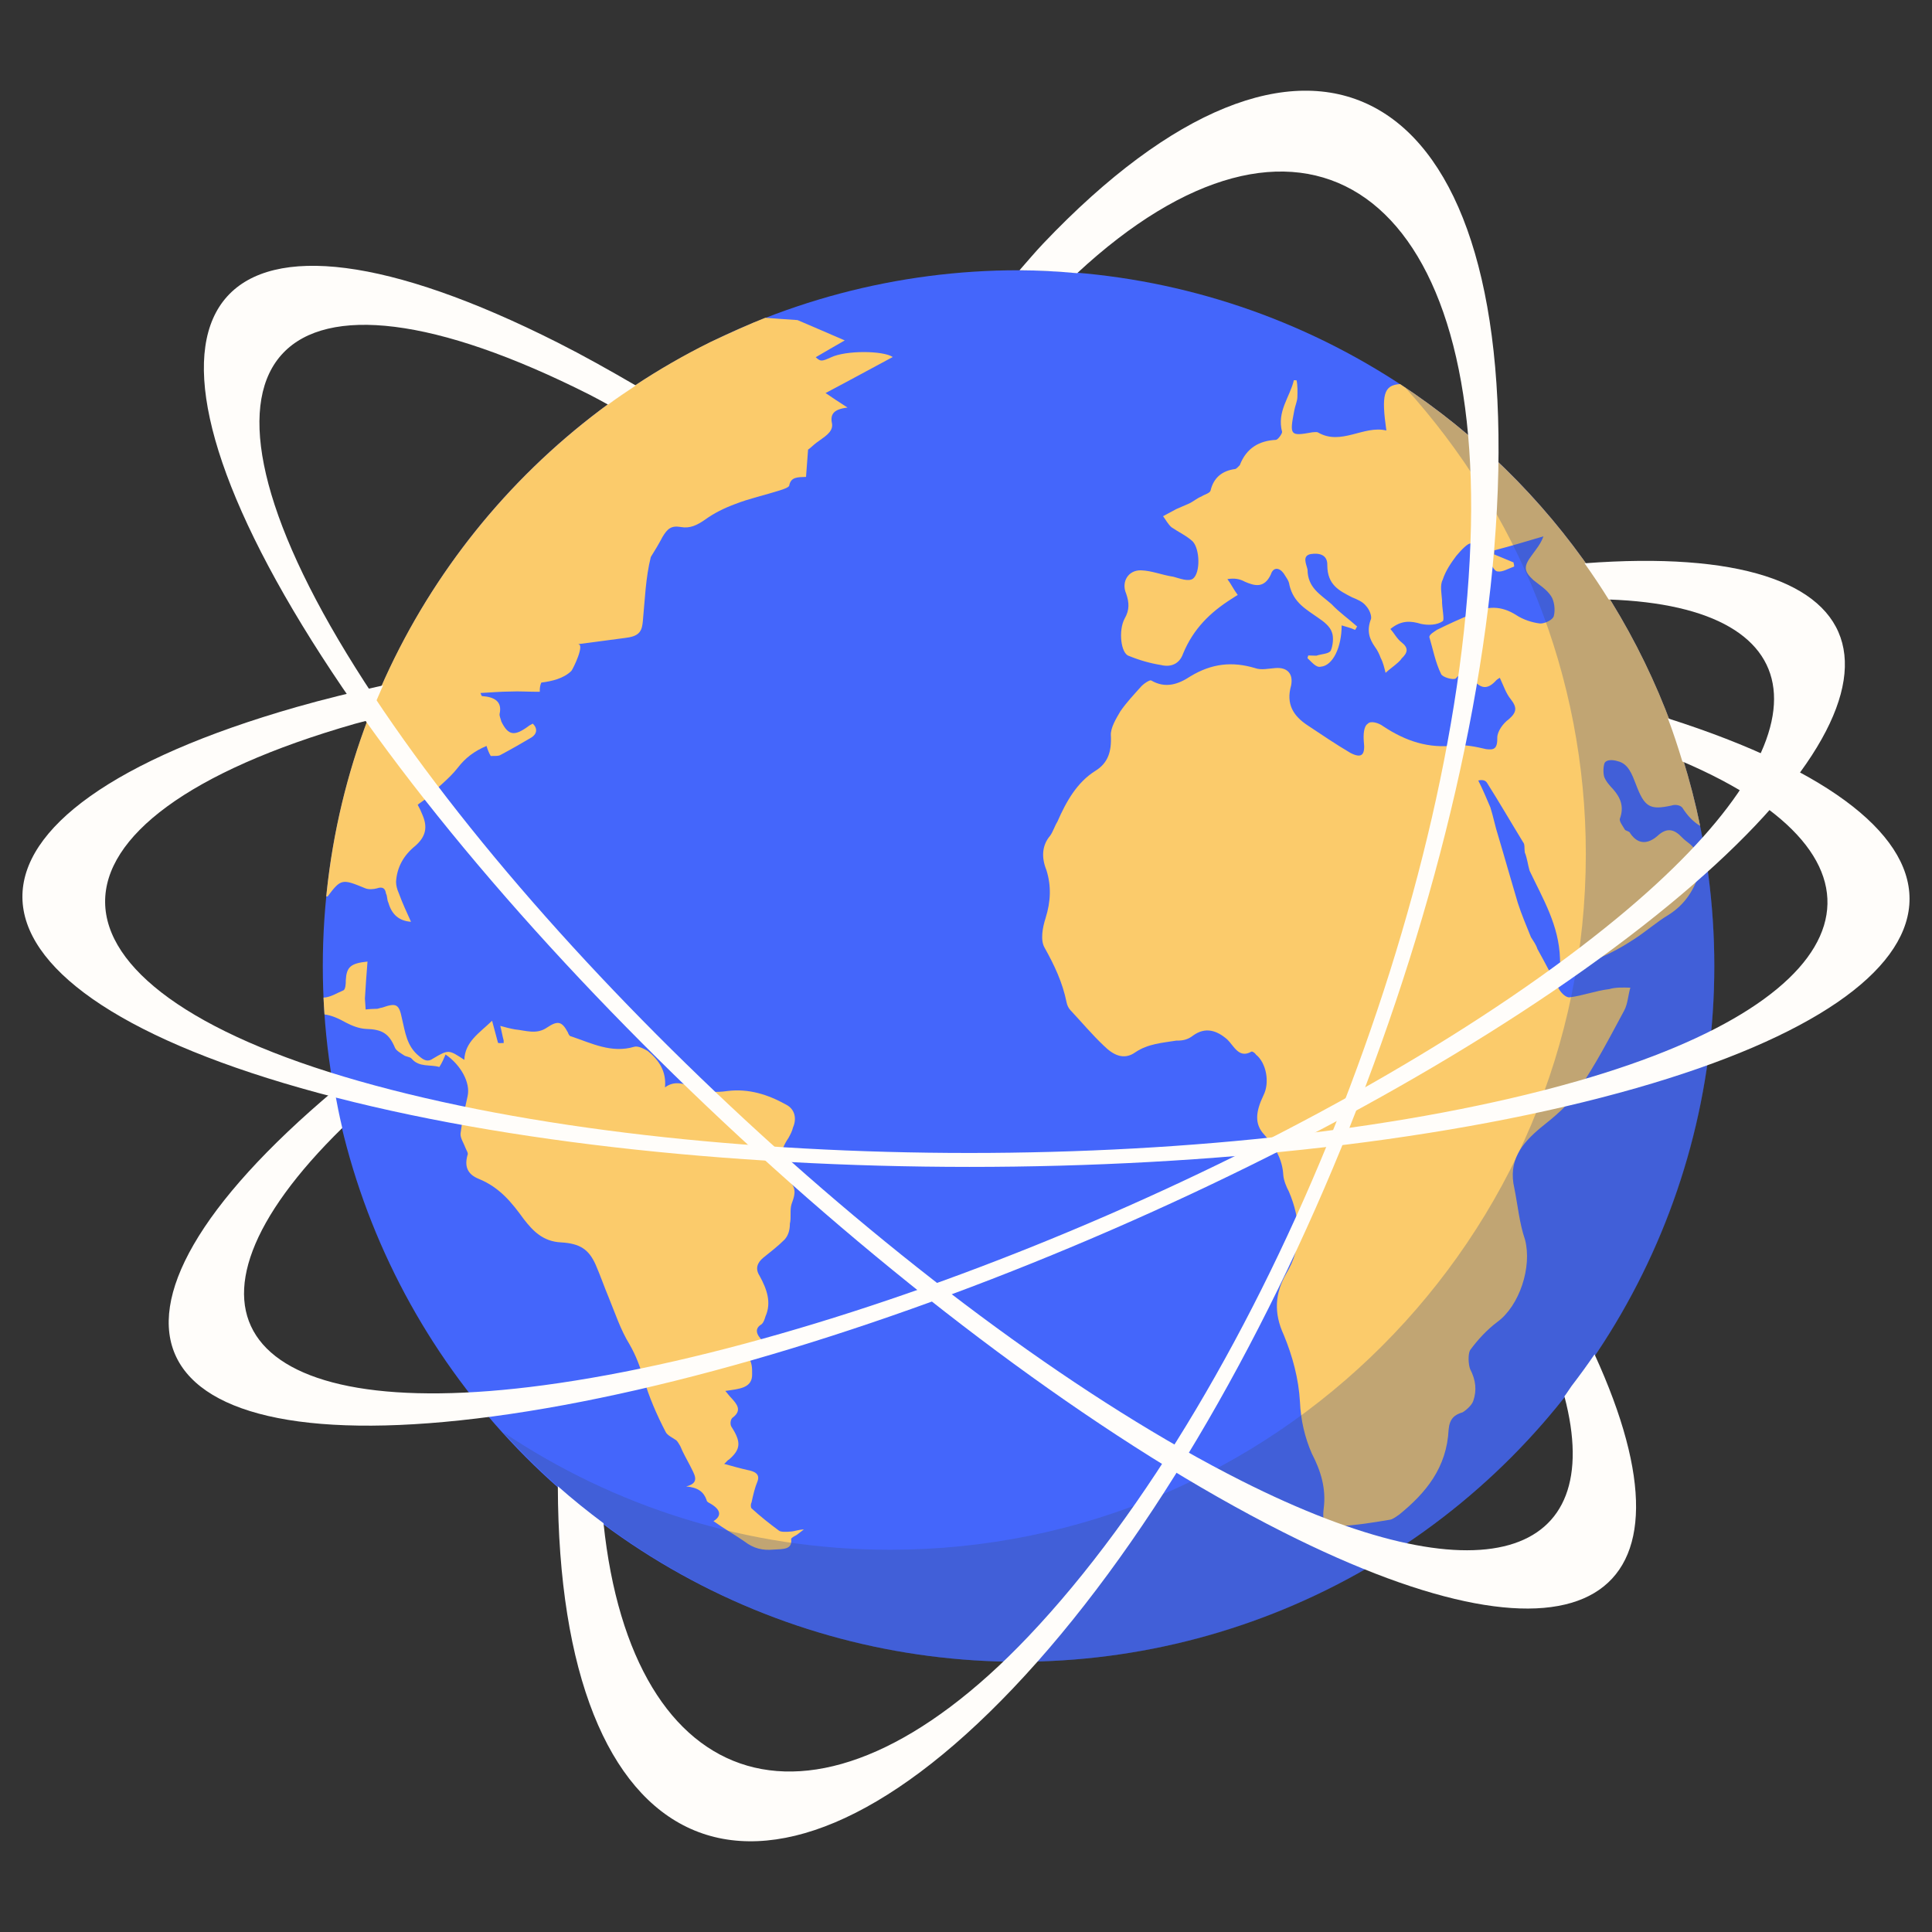 <?xml version="1.0" encoding="UTF-8" standalone="no"?>
<svg
   id="Layer_1"
   style="enable-background:new 0 0 50 50;"
   version="1.1"
   viewBox="0 0 50 50"
   xml:space="preserve"
   sodipodi:docname="web.svg"
   inkscape:version="1.1.1 (3bf5ae0d25, 2021-09-20)"
   xmlns:inkscape="http://www.inkscape.org/namespaces/inkscape"
   xmlns:sodipodi="http://sodipodi.sourceforge.net/DTD/sodipodi-0.dtd"
   xmlns="http://www.w3.org/2000/svg"
   xmlns:svg="http://www.w3.org/2000/svg"><rect x="0" y="0" width="50" height="50" fill="#333333" stroke="none"/><defs
     id="defs4646" /><sodipodi:namedview
     id="namedview4644"
     pagecolor="#505050"
     bordercolor="#ffffff"
     borderopacity="1"
     inkscape:pageshadow="0"
     inkscape:pageopacity="0"
     inkscape:pagecheckerboard="1"
     showgrid="false"
     inkscape:zoom="17.16"
     inkscape:cx="25.029138"
     inkscape:cy="25.029138"
     inkscape:window-width="1920"
     inkscape:window-height="1017"
     inkscape:window-x="1272"
     inkscape:window-y="-8"
     inkscape:window-maximized="1"
     inkscape:current-layer="Layer_1" /><style
     type="text/css"
     id="style4575">
	.st0{fill:#B7C5FD;}
	.st1{fill:#9AADFD;}
	.st2{fill:#FFFFFF;}
	.st3{fill:#3955D1;}
	.st4{fill:#4466FB;}
	.st5{fill:#AABAFD;}
	.st6{fill:#798FFE;}
	.st7{fill:#6BB5FB;}
	.st8{enable-background:new    ;}
	.st9{fill:#1B2A4F;}
	.st10{fill:url(#);}
	.st11{fill:#384E85;}
	.st12{fill:#2E4277;}
	.st13{fill:#D9DDF6;}
	.st14{fill:#535D88;}
	.st15{fill:#2B3C67;}
	.st16{fill:#8FCCFF;}
	.st17{fill:#8CA1FD;}
	.st18{opacity:0.3;}
	.st19{opacity:0.3;fill:#4466FB;}
	.st20{opacity:0.2;}
</style><circle
     class="st4"
     cx="26.36"
     cy="25"
     r="18.006"
     id="circle4577" /><path
     class="st7"
     d="m 36.235,9.94 c -0.435,0.025 -0.485,0.293 -0.356,1.201 -0.591,-0.141 -1.168,0.401 -1.771,0.05 -0.034,-0.019 -0.105,-0.003 -0.14,-0.004 -0.581,0.105 -0.598,0.087 -0.473,-0.558 0.021,-0.122 0.078,-0.243 0.081,-0.348 0.004,-0.14 0.009,-0.297 -0.021,-0.439 L 33.485,9.84 c -0.101,0.435 -0.446,0.809 -0.304,1.339 -0.002,0.053 -0.112,0.206 -0.164,0.205 -0.421,0.022 -0.759,0.204 -0.931,0.654 -0.036,0.034 -0.091,0.102 -0.126,0.101 -0.316,0.043 -0.55,0.21 -0.631,0.558 -0.019,0.069 -0.16,0.1 -0.232,0.15 -0.124,0.049 -0.215,0.134 -0.321,0.183 -0.107,0.049 -0.231,0.098 -0.338,0.147 -0.124,0.066 -0.214,0.116 -0.338,0.182 0.067,0.09 0.134,0.215 0.219,0.287 0.188,0.129 0.396,0.223 0.549,0.367 0.186,0.199 0.202,0.812 0.005,0.964 -0.125,0.084 -0.35,-0.011 -0.506,-0.051 -0.297,-0.044 -0.556,-0.157 -0.836,-0.166 -0.333,-0.01 -0.517,0.299 -0.387,0.601 0.08,0.23 0.092,0.423 -0.038,0.647 -0.167,0.31 -0.098,0.908 0.11,0.967 0.277,0.113 0.555,0.192 0.833,0.236 0.244,0.06 0.474,-0.02 0.57,-0.297 0.265,-0.64 0.699,-1.064 1.253,-1.415 0.054,-0.033 0.125,-0.084 0.161,-0.1 -0.118,-0.161 -0.183,-0.303 -0.268,-0.411 0.176,-0.03 0.316,-0.008 0.453,0.067 0.259,0.113 0.503,0.173 0.672,-0.189 0.059,-0.191 0.216,-0.186 0.333,-0.025 0.05,0.089 0.135,0.179 0.148,0.302 0.108,0.459 0.436,0.627 0.744,0.846 0.137,0.092 0.308,0.22 0.356,0.379 0.049,0.124 0.024,0.351 -0.032,0.472 -0.055,0.086 -0.23,0.081 -0.372,0.129 l -0.21,-0.006 c -5.5e-4,0.018 -0.019,0.052 -0.019,0.07 0.102,0.091 0.22,0.252 0.343,0.221 0.316,-0.025 0.541,-0.508 0.541,-1.069 0.122,0.039 0.226,0.06 0.347,0.116 0.018,-0.017 0.037,-0.069 0.055,-0.086 -0.222,-0.2 -0.462,-0.365 -0.665,-0.581 -0.29,-0.254 -0.617,-0.422 -0.62,-0.895 -0.031,-0.141 -0.147,-0.355 0.083,-0.4 0.193,-0.029 0.438,-0.004 0.429,0.293 0.001,0.508 0.312,0.658 0.64,0.826 0.138,0.057 0.277,0.114 0.361,0.222 0.085,0.09 0.15,0.25 0.13,0.337 -0.114,0.294 -0.051,0.506 0.1,0.722 0.067,0.089 0.117,0.196 0.149,0.285 0.066,0.125 0.097,0.266 0.128,0.389 0.108,-0.102 0.215,-0.169 0.324,-0.27 0.036,-0.034 0.072,-0.068 0.091,-0.102 0.163,-0.153 0.183,-0.274 -0.004,-0.42 -0.12,-0.091 -0.185,-0.233 -0.287,-0.342 0.287,-0.236 0.532,-0.211 0.792,-0.133 0.192,0.041 0.419,0.031 0.563,-0.07 0.053,-0.033 -0.024,-0.351 -0.018,-0.544 -0.012,-0.175 -0.058,-0.387 0.016,-0.525 0.078,-0.243 0.224,-0.448 0.352,-0.62 0.128,-0.154 0.308,-0.341 0.378,-0.321 0.19,0.076 0.324,0.273 0.441,0.452 0.103,0.073 0.149,0.267 0.255,0.271 0.122,0.021 0.283,-0.079 0.424,-0.127 0.002,-0.053 -0.015,-0.071 -0.014,-0.106 -0.173,-0.076 -0.329,-0.133 -0.502,-0.208 l 0.003,-0.105 c 0.424,-0.11 0.848,-0.237 1.272,-0.363 -0.077,0.208 -0.186,0.327 -0.295,0.481 -0.219,0.291 -0.223,0.413 0.032,0.649 0.154,0.127 0.343,0.238 0.46,0.417 0.084,0.125 0.112,0.354 0.072,0.51 -0.021,0.105 -0.234,0.203 -0.356,0.199 -0.21,-0.024 -0.435,-0.101 -0.607,-0.211 -0.395,-0.258 -0.78,-0.252 -1.155,-0.036 -0.319,0.13 -0.604,0.261 -0.906,0.41 -0.072,0.05 -0.196,0.117 -0.199,0.186 0.095,0.318 0.155,0.653 0.303,0.955 0.032,0.089 0.327,0.168 0.382,0.117 0.199,-0.222 0.301,-0.113 0.454,0.032 0.185,0.233 0.36,0.256 0.559,0.052 0.055,-0.068 0.108,-0.084 0.126,-0.101 0.099,0.213 0.163,0.408 0.281,0.552 0.168,0.215 0.164,0.338 -0.051,0.524 -0.143,0.101 -0.29,0.307 -0.295,0.464 0.008,0.316 -0.098,0.33 -0.29,0.307 -0.261,-0.061 -0.557,-0.123 -0.803,-0.095 -0.686,0.084 -1.276,-0.11 -1.859,-0.496 -0.12,-0.091 -0.328,-0.15 -0.401,-0.065 -0.107,0.067 -0.114,0.294 -0.102,0.452 0.042,0.352 -0.049,0.454 -0.342,0.304 -0.378,-0.222 -0.756,-0.479 -1.116,-0.718 -0.36,-0.239 -0.561,-0.543 -0.423,-1.029 0.062,-0.313 -0.108,-0.476 -0.407,-0.451 -0.175,0.012 -0.37,0.059 -0.525,0.001 -0.59,-0.176 -1.117,-0.122 -1.671,0.211 -0.304,0.201 -0.641,0.33 -1.019,0.108 -0.034,-0.019 -0.195,0.082 -0.268,0.167 -0.181,0.204 -0.362,0.392 -0.528,0.631 -0.111,0.189 -0.258,0.43 -0.247,0.623 0.022,0.421 -0.075,0.716 -0.396,0.916 -0.482,0.3 -0.76,0.799 -0.987,1.318 -0.074,0.12 -0.113,0.259 -0.187,0.362 -0.218,0.256 -0.228,0.571 -0.098,0.89 0.128,0.407 0.115,0.809 -0.021,1.243 -0.078,0.243 -0.141,0.573 -0.024,0.77 0.249,0.446 0.462,0.89 0.569,1.419 0.015,0.071 0.048,0.142 0.099,0.196 0.288,0.307 0.558,0.631 0.865,0.921 0.238,0.235 0.514,0.384 0.818,0.165 0.322,-0.217 0.69,-0.241 1.06,-0.3 0.158,0.005 0.299,-0.026 0.425,-0.127 0.322,-0.235 0.617,-0.139 0.89,0.098 0.17,0.163 0.3,0.5 0.621,0.317 0.018,-0.017 0.087,0.02 0.12,0.073 0.273,0.219 0.363,0.729 0.195,1.057 -0.206,0.431 -0.233,0.746 0.021,1.016 0.271,0.306 0.471,0.628 0.493,1.049 0.013,0.141 0.078,0.3 0.145,0.425 0.31,0.728 0.34,1.447 -0.066,2.117 -0.297,0.516 -0.33,1.023 -0.067,1.592 0.228,0.55 0.385,1.133 0.419,1.73 0.02,0.474 0.128,0.932 0.308,1.341 0.231,0.445 0.375,0.905 0.306,1.428 -0.047,0.384 0.055,0.493 0.389,0.45 0.456,-0.021 0.896,-0.094 1.336,-0.168 0.071,-0.015 0.16,-0.083 0.232,-0.133 0.683,-0.556 1.228,-1.205 1.277,-2.202 0.026,-0.279 0.152,-0.381 0.364,-0.444 0.107,-0.067 0.234,-0.186 0.272,-0.29 0.096,-0.277 0.069,-0.54 -0.079,-0.826 -0.049,-0.124 -0.058,-0.387 -0.002,-0.491 0.201,-0.274 0.437,-0.529 0.706,-0.731 0.574,-0.42 0.903,-1.426 0.715,-2.132 -0.145,-0.425 -0.183,-0.864 -0.274,-1.322 -0.17,-0.724 0.194,-1.167 0.68,-1.573 0.359,-0.286 0.736,-0.59 0.977,-0.985 0.44,-0.635 0.813,-1.358 1.185,-2.048 0.093,-0.172 0.1,-0.4 0.159,-0.59 -0.193,-0.006 -0.385,-0.012 -0.544,0.036 -0.352,0.042 -0.688,0.171 -1.023,0.213 -0.088,0.015 -0.207,-0.094 -0.274,-0.201 C 40.168,25.27 39.986,24.914 39.787,24.557 39.755,24.451 39.688,24.361 39.621,24.254 39.508,23.97 39.377,23.669 39.281,23.368 c -0.175,-0.584 -0.332,-1.149 -0.507,-1.733 -0.08,-0.248 -0.125,-0.494 -0.204,-0.742 -0.098,-0.231 -0.196,-0.462 -0.312,-0.693 0.124,-0.031 0.193,0.006 0.226,0.06 0.317,0.5 0.616,1.017 0.933,1.535 0.05,0.054 0.03,0.159 0.044,0.264 0.065,0.159 0.078,0.318 0.125,0.476 0.345,0.729 0.762,1.408 0.787,2.284 -0.007,0.228 0.13,0.337 0.378,0.222 0.196,-0.099 0.425,-0.145 0.621,-0.243 0.319,-0.13 0.622,-0.296 0.926,-0.497 0.286,-0.184 0.574,-0.438 0.878,-0.621 0.429,-0.267 0.686,-0.662 0.824,-1.165 0.039,-0.139 -0.076,-0.37 -0.141,-0.53 -0.066,-0.125 -0.221,-0.2 -0.323,-0.308 -0.203,-0.217 -0.394,-0.275 -0.647,-0.038 -0.216,0.186 -0.481,0.248 -0.699,-0.074 -0.016,-0.053 -0.103,-0.056 -0.137,-0.092 -0.05,-0.089 -0.151,-0.215 -0.131,-0.284 0.115,-0.312 0.017,-0.543 -0.169,-0.758 -0.085,-0.09 -0.186,-0.199 -0.235,-0.323 -0.032,-0.106 -0.026,-0.281 0.011,-0.367 0.055,-0.086 0.212,-0.081 0.334,-0.042 0.278,0.061 0.375,0.345 0.472,0.593 0.226,0.603 0.364,0.677 0.929,0.554 0.089,-0.032 0.228,-0.01 0.278,0.061 0.135,0.213 0.288,0.366 0.458,0.468 -0.974,-4.769 -3.834,-8.852 -7.767,-11.436 z"
     id="path4579"
     style="fill:#fbcb6b;fill-opacity:1" /><g
     id="g4583"
     style="fill:#fbcb6b;fill-opacity:1"><path
       class="st7"
       d="m 9.464,26.628 c 0.431,0.01 0.604,0.12 0.761,0.494 0.033,0.07 0.138,0.128 0.228,0.188 0.055,0.041 0.158,0.036 0.203,0.091 0.197,0.229 0.485,0.142 0.714,0.213 0.072,-0.111 0.116,-0.218 0.161,-0.324 0.403,0.277 0.645,0.735 0.572,1.071 -0.074,0.335 -0.146,0.66 -0.185,0.981 -0.006,0.114 0.086,0.246 0.132,0.374 0.017,0.047 0.079,0.134 0.049,0.178 -0.079,0.28 -0.013,0.494 0.293,0.616 0.543,0.222 0.854,0.615 1.159,1.035 0.246,0.32 0.507,0.585 0.967,0.608 0.493,0.028 0.719,0.181 0.896,0.574 0.123,0.282 0.217,0.559 0.34,0.854 0.168,0.409 0.304,0.83 0.538,1.211 0.17,0.296 0.271,0.575 0.369,0.895 0.13,0.452 0.333,0.925 0.568,1.375 0.037,0.08 0.183,0.151 0.274,0.213 0.05,0.049 0.073,0.108 0.103,0.151 0.071,0.175 0.162,0.33 0.256,0.511 0.096,0.207 0.28,0.437 -0.103,0.532 0.305,0.028 0.451,0.137 0.528,0.352 -0.005,0.016 0.019,0.047 0.048,0.064 0.335,0.176 0.348,0.347 0.13,0.482 0.264,0.189 0.541,0.345 0.809,0.531 0.226,0.174 0.465,0.234 0.751,0.205 0.248,-0.014 0.484,0.002 0.45,-0.271 8e-4,-0.041 0.105,-0.082 0.149,-0.112 0.062,-0.051 0.119,-0.087 0.181,-0.138 -0.151,0.005 -0.235,0.05 -0.351,0.055 -0.095,0.01 -0.247,0.014 -0.293,-0.023 -0.254,-0.187 -0.484,-0.371 -0.715,-0.582 -0.016,-0.021 -0.025,-0.099 0.004,-0.149 0.041,-0.19 0.084,-0.379 0.156,-0.551 0.065,-0.183 -0.07,-0.253 -0.265,-0.289 -0.181,-0.041 -0.37,-0.094 -0.6,-0.158 0.064,-0.049 0.082,-0.095 0.122,-0.109 0.31,-0.267 0.323,-0.455 0.068,-0.85 -0.044,-0.063 -0.029,-0.212 0.045,-0.249 0.224,-0.18 0.105,-0.332 -0.06,-0.509 -0.048,-0.048 -0.083,-0.101 -0.144,-0.171 0.358,-0.053 0.707,-0.068 0.693,-0.444 0.007,-0.294 -0.043,-0.528 -0.488,-0.676 0.284,-0.064 0.519,-0.102 0.769,-0.169 -0.189,-0.177 -0.216,-0.33 -0.038,-0.435 0.063,-0.057 0.08,-0.136 0.103,-0.205 0.158,-0.357 0.04,-0.699 -0.155,-1.054 -0.117,-0.184 -0.056,-0.335 0.097,-0.464 0.188,-0.151 0.389,-0.306 0.554,-0.472 0.099,-0.112 0.135,-0.253 0.135,-0.407 0.041,-0.165 -0.006,-0.352 0.043,-0.507 0.066,-0.183 0.143,-0.378 -0.019,-0.555 -0.355,-0.393 -0.323,-0.774 -0.059,-1.161 0.043,-0.079 0.095,-0.173 0.116,-0.269 0.102,-0.231 0.048,-0.477 -0.18,-0.592 -0.469,-0.261 -0.965,-0.419 -1.515,-0.352 -0.301,0.045 -0.58,0.027 -0.861,-0.084 -0.228,-0.089 -0.494,-0.206 -0.757,-0.01 0.039,-0.405 -0.148,-0.701 -0.448,-0.943 C 16.671,27.145 16.51,27.06 16.415,27.09 15.826,27.265 15.312,27 14.787,26.823 14.741,26.82 14.711,26.766 14.698,26.721 14.546,26.441 14.446,26.399 14.158,26.592 c -0.274,0.191 -0.558,0.074 -0.831,0.049 -0.14,-0.024 -0.269,-0.062 -0.38,-0.091 0.034,0.127 0.054,0.256 0.089,0.383 0.003,0.012 -0.008,0.026 0.002,0.06 -0.06,-0.002 -0.145,0.013 -0.151,-0.01 -0.052,-0.189 -0.103,-0.377 -0.152,-0.566 -0.33,0.32 -0.702,0.542 -0.718,1.012 -0.401,-0.262 -0.403,-0.276 -0.811,-0.033 -0.136,0.098 -0.241,0.041 -0.359,-0.063 -0.323,-0.257 -0.36,-0.625 -0.444,-0.972 C 10.327,25.987 10.261,25.947 9.893,26.076 9.836,26.084 9.796,26.103 9.768,26.107 9.665,26.11 9.563,26.112 9.463,26.126 9.456,26.027 9.448,25.929 9.444,25.841 c 0.018,-0.315 0.041,-0.63 0.067,-0.956 -0.444,0.045 -0.543,0.145 -0.562,0.486 0.003,0.087 -0.009,0.24 -0.064,0.26 -0.165,0.068 -0.336,0.182 -0.512,0.187 0.006,0.145 0.015,0.29 0.025,0.435 0.192,0.025 0.368,0.108 0.556,0.212 0.151,0.079 0.331,0.152 0.511,0.163 z"
       id="path4581"
       style="fill:#fbcb6b;fill-opacity:1" /></g><g
     class="st18"
     id="g4587"><path
       class="st11"
       d="m 36.37,10.034 c 2.893,3.195 4.671,7.419 4.671,12.068 0,9.945 -8.062,18.006 -18.006,18.006 -3.705,0 -7.147,-1.122 -10.01,-3.04 3.295,3.638 8.041,5.938 13.336,5.938 9.945,0 18.006,-8.062 18.006,-18.006 0,-6.239 -3.175,-11.735 -7.996,-14.966 z"
       id="path4585" /></g><g
     id="g4591"
     style="fill:#fbcb6b;fill-opacity:1"><path
       class="st7"
       d="m 8.479,23.2 c 0.345,-0.46 0.374,-0.459 0.97,-0.213 0.092,0.04 0.221,0.026 0.304,0.004 0.152,-0.053 0.217,0.002 0.236,0.134 0.039,0.069 0.022,0.157 0.063,0.238 0.089,0.309 0.277,0.47 0.585,0.493 -0.115,-0.254 -0.223,-0.485 -0.317,-0.743 -0.042,-0.093 -0.071,-0.2 -0.07,-0.297 0.024,-0.368 0.191,-0.677 0.497,-0.924 0.277,-0.244 0.325,-0.487 0.183,-0.811 -0.036,-0.093 -0.07,-0.162 -0.12,-0.254 0.081,-0.067 0.164,-0.11 0.232,-0.175 0.269,-0.261 0.584,-0.5 0.8,-0.776 0.202,-0.263 0.425,-0.432 0.749,-0.571 0.032,0.103 0.063,0.183 0.11,0.261 0.085,-0.006 0.2,0.009 0.256,-0.03 0.28,-0.149 0.532,-0.294 0.798,-0.451 0.14,-0.09 0.165,-0.229 0.034,-0.358 -0.042,0.026 -0.085,0.04 -0.127,0.077 -0.351,0.254 -0.509,0.231 -0.687,-0.13 C 12.961,18.606 12.917,18.527 12.931,18.468 13,18.151 12.789,18.035 12.476,18.015 c -0.015,7.4e-4 -0.014,-0.023 -0.042,-0.08 0.27,-0.013 0.512,-0.037 0.768,-0.038 0.242,-0.012 0.498,0.009 0.768,0.006 -0.004,-0.094 0.009,-0.173 0.039,-0.238 0.273,-0.034 0.581,-0.106 0.778,-0.302 0.037,-0.037 0.372,-0.719 0.162,-0.691 0.41,-0.054 0.82,-0.108 1.23,-0.162 0.137,-0.018 0.289,-0.044 0.374,-0.153 0.061,-0.078 0.074,-0.182 0.084,-0.281 0.053,-0.553 0.072,-1.127 0.206,-1.661 0.107,-0.171 0.211,-0.343 0.305,-0.523 0.126,-0.209 0.224,-0.296 0.472,-0.253 0.234,0.043 0.415,-0.045 0.619,-0.185 0.237,-0.173 0.497,-0.301 0.781,-0.407 0.376,-0.148 0.771,-0.231 1.158,-0.355 0.104,-0.031 0.24,-0.082 0.247,-0.124 0.041,-0.23 0.222,-0.217 0.435,-0.226 0.017,-0.249 0.036,-0.488 0.053,-0.706 0.064,-0.04 0.138,-0.122 0.221,-0.182 0.185,-0.141 0.422,-0.259 0.401,-0.476 -0.048,-0.219 -0.008,-0.384 0.399,-0.43 -0.219,-0.142 -0.389,-0.253 -0.569,-0.376 C 21.987,9.845 22.553,9.534 23.105,9.239 22.857,9.073 21.899,9.062 21.506,9.248 21.262,9.359 21.234,9.358 21.111,9.245 21.367,9.092 21.605,8.96 21.862,8.81 21.438,8.624 21.038,8.456 20.64,8.284 20.621,8.283 20.603,8.281 20.585,8.28 20.322,8.264 20.065,8.243 19.807,8.224 19.408,8.38 18.905,8.606 18.379,8.855 12.982,11.528 9.117,16.828 8.455,23.083 8.451,23.123 8.447,23.163 8.443,23.2 h 0.036 z"
       id="path4589"
       style="fill:#fbcb6b;fill-opacity:1" /></g><g
     id="g4599"
     style="fill:#fffdfa;fill-opacity:1"><path
       class="st0"
       d="m 43.165,18.591 c 0.139,0.366 0.26,0.74 0.375,1.117 5.784,2.47 4.89,6.093 -2.713,8.27 -8.666,2.481 -22.811,2.481 -31.534,6e-5 -8.723,-2.481 -8.769,-6.767 -0.103,-9.248 0.111,-0.032 0.234,-0.059 0.347,-0.09 0.115,-0.306 0.244,-0.605 0.376,-0.902 -0.774,0.173 -1.528,0.357 -2.24,0.56 -9.501,2.72 -9.451,7.142 0.113,9.862 9.557,2.718 25.058,2.72 34.559,-6e-5 9.165,-2.624 9.409,-6.835 0.82,-9.569 z"
       id="path4597"
       style="fill:#fffdfa;fill-opacity:1" /></g><g
     id="g4603"
     style="fill:#fffdfa;fill-opacity:1"><path
       class="st0"
       d="m 40.676,35.864 c -0.065,0.09 -0.122,0.186 -0.189,0.274 1.112,4.212 -2.15,5.318 -8.362,2.183 C 24.078,34.26 13.692,24.657 8.972,16.914 4.252,9.17 7.209,6.153 15.257,10.214 c 0.157,0.079 0.319,0.17 0.48,0.258 0.234,-0.172 0.475,-0.334 0.717,-0.495 C 15.77,9.579 15.093,9.199 14.435,8.867 5.612,4.414 2.647,7.695 7.823,16.185 c 5.172,8.484 16.552,19.009 25.375,23.462 7.797,3.935 11.005,1.812 8.069,-4.597 -0.189,0.278 -0.387,0.548 -0.591,0.815 z"
       id="path4601"
       style="fill:#fffdfa;fill-opacity:1" /></g><g
     id="g4607"
     style="fill:#fffdfa;fill-opacity:1"><path
       class="st0"
       d="m 26.999,6.302 c -0.207,0.218 -0.41,0.46 -0.615,0.693 0.504,7.3e-4 1,0.031 1.493,0.075 5.678,-5.269 10.378,-2.387 10.191,6.544 -0.197,9.407 -5.337,22.3 -11.459,28.742 -5.472,5.758 -10.25,4.126 -10.99,-2.935 -0.407,-0.303 -0.802,-0.621 -1.182,-0.957 0.023,9.758 5.214,12.139 11.779,5.231 C 32.925,36.638 38.56,22.51 38.776,12.196 38.991,1.889 33.707,-0.756 26.999,6.302 Z"
       id="path4605"
       style="fill:#fffdfa;fill-opacity:1" /></g><g
     id="g4611"
     style="fill:#fffdfa;fill-opacity:1"><path
       class="st0"
       d="m 41.008,14.578 c 0.217,0.306 0.426,0.617 0.624,0.937 5.449,0.187 5.881,3.577 0.225,8.24 C 35.174,29.264 22.712,34.689 14.076,35.849 6.191,36.907 4.061,33.891 8.858,29.192 8.781,28.87 8.716,28.543 8.656,28.213 c -7.037,5.921 -5.245,9.698 4.115,8.442 9.462,-1.27 23.119,-7.214 30.446,-13.254 6.867,-5.661 5.761,-9.425 -2.209,-8.823 z"
       id="path4609"
       style="fill:#fffdfa;fill-opacity:1" /></g></svg>
